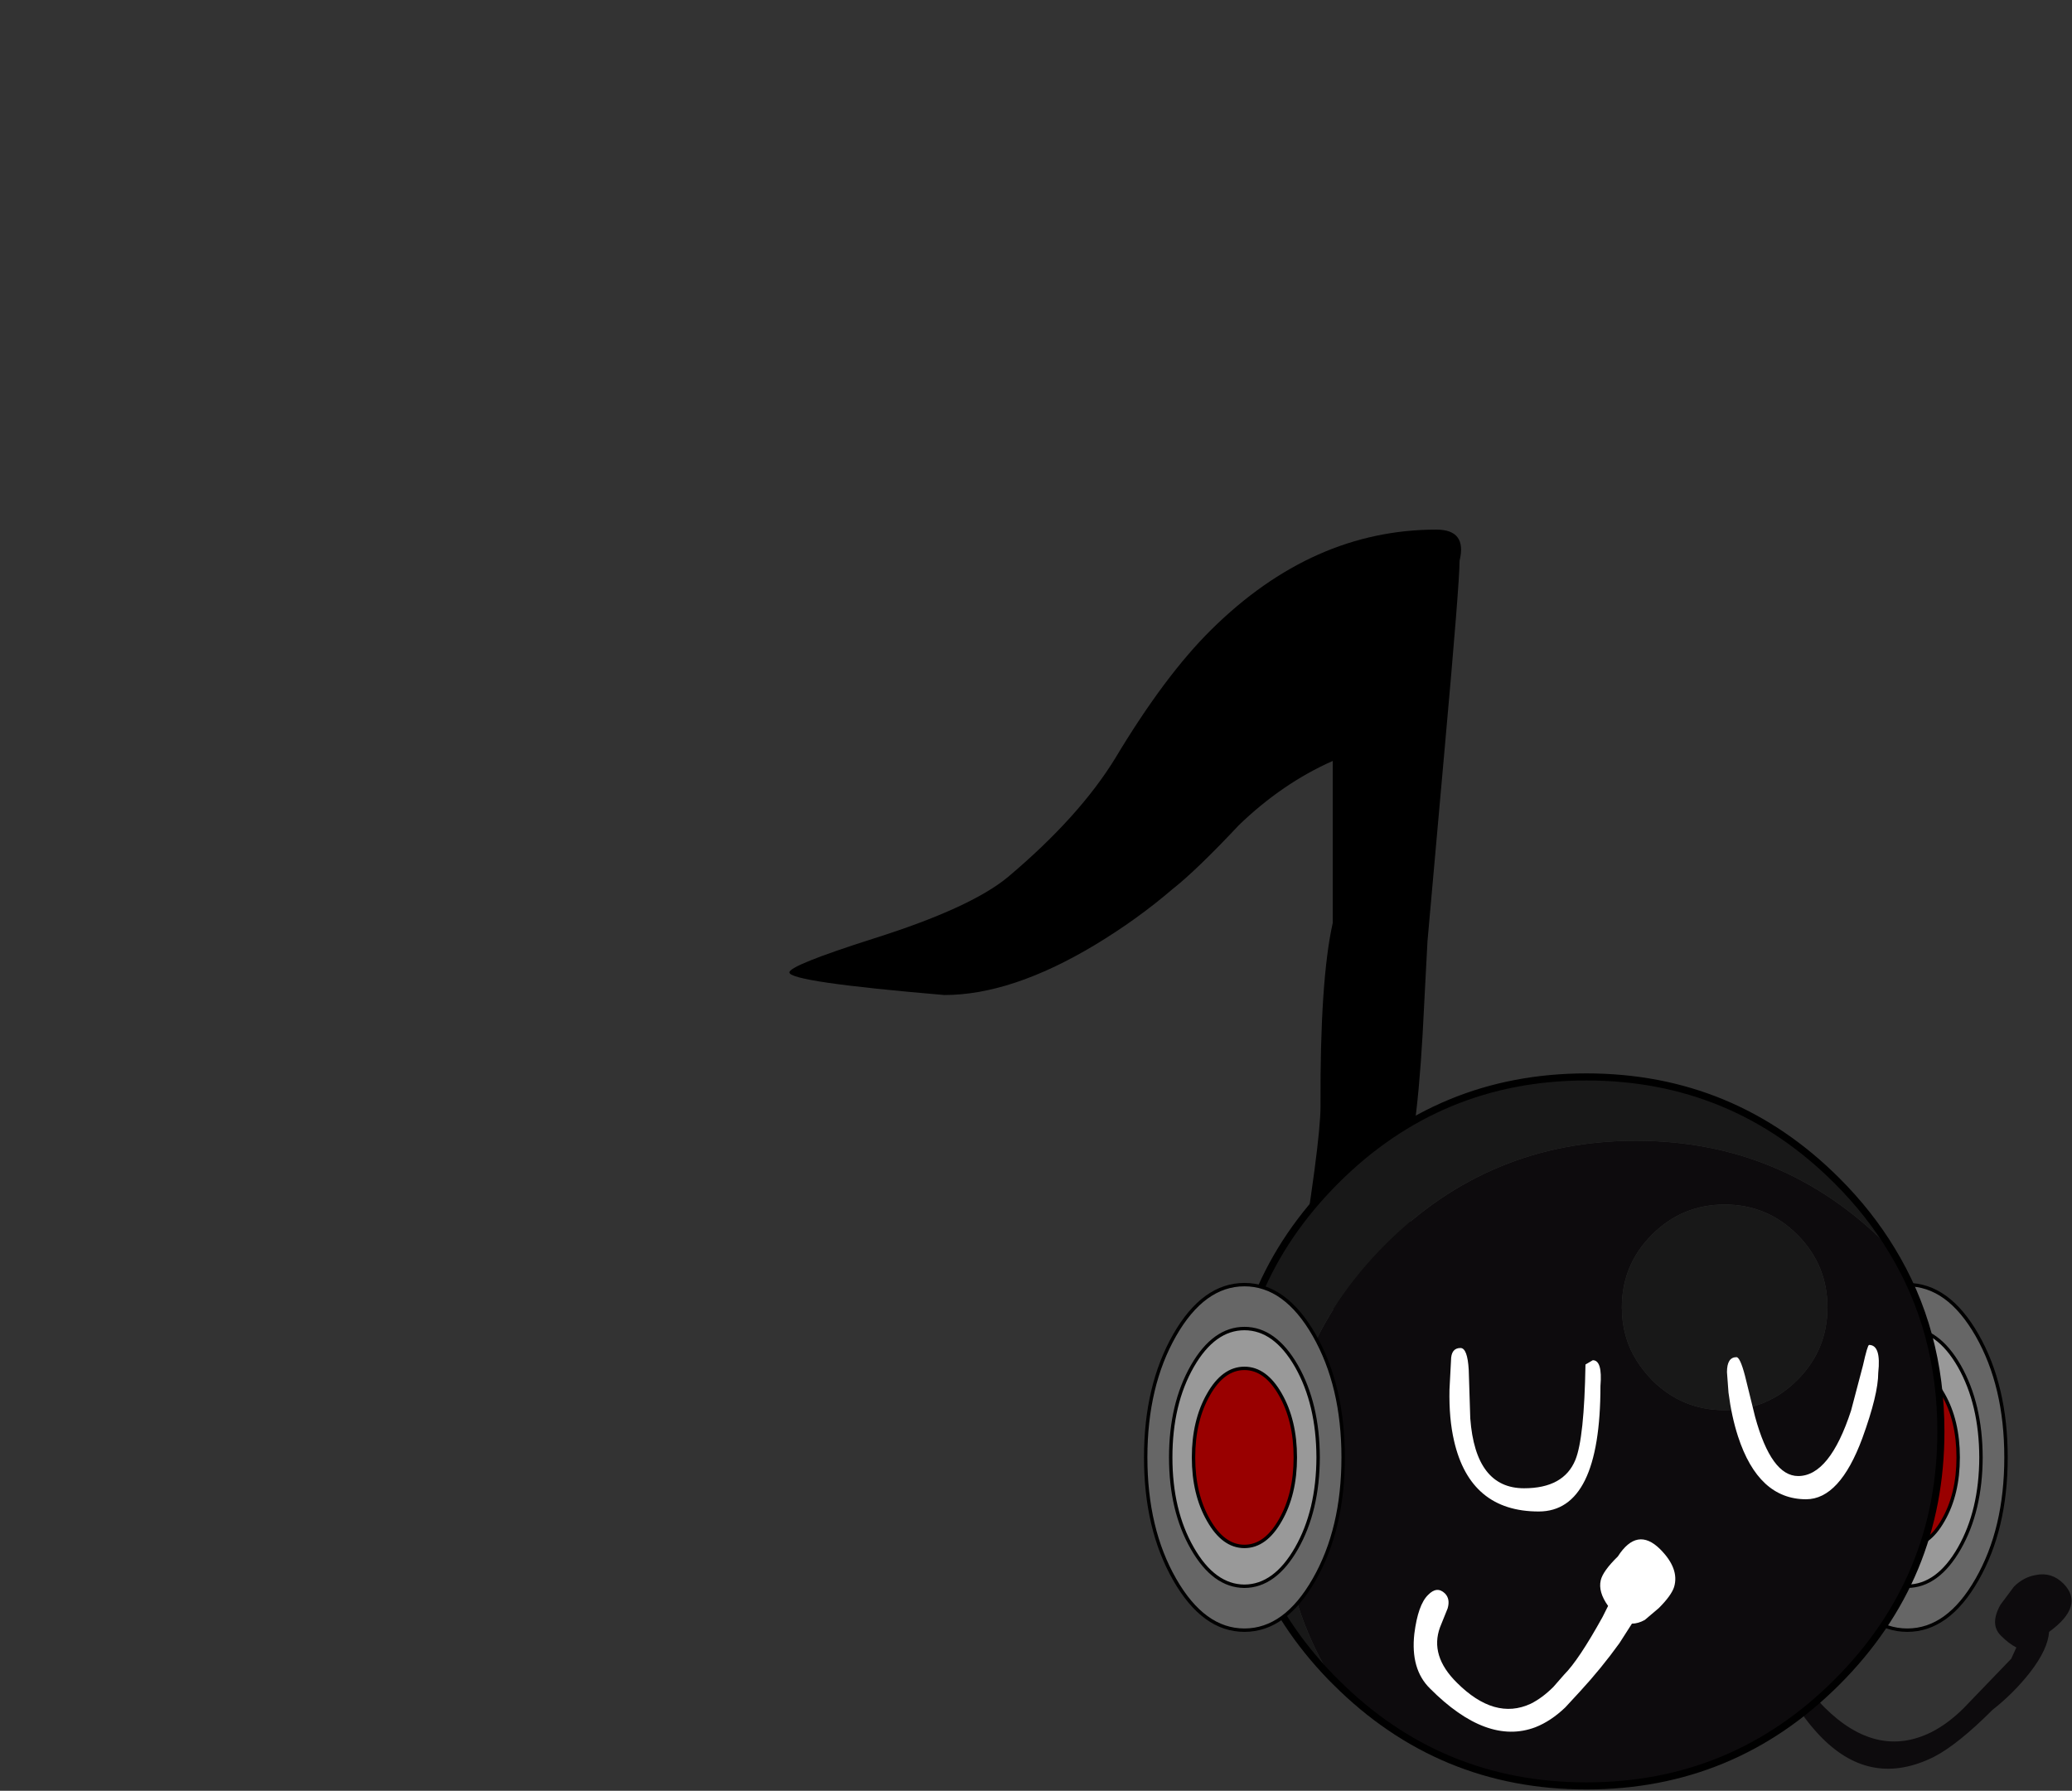 
<svg xmlns="http://www.w3.org/2000/svg" version="1.1" xmlns:xlink="http://www.w3.org/1999/xlink" preserveAspectRatio="none" x="0px" y="0px" width="339px" height="293px" viewBox="0 0 339 293">
<rect x="0" y="0" width="339" height="293" fill="#333333" stroke="none"/>
<defs>
<g id="Layer0_0_FILL">
<path fill="#000000" stroke="none" d="
M 238.8 91.75
Q 240.05 86.65 235 86.65 214.75 86.65 198.2 103 190.6 110.5 182.5 124 176.6 133.65 164.9 143.5 158.8 148.55 142.95 153.55 129.15 157.95 129.15 159.1 129.15 160.65 154.5 162.8 165.5 162.8 179.15 154.6 186.1 150.4 191.8 145.5 195.7 142.45 202.7 135 209.8 128.15 218.05 124.5
L 218.05 151
Q 215.95 160.4 216.05 181 216.05 187.05 212.05 211.1 211.05 214.3 220.5 214.3 229.55 214.3 230.6 204.85 230.85 202.55 230.8 195.45 230.75 188.85 231.3 185.05 232.2 178.85 232.75 169.3
L 233.55 154 236.4 122.05
Q 238.8 95.4 238.8 91.75 Z"/>

<path fill="#0D0B0D" stroke="none" d="
M 333.05 257.7
Q 331.05 258.05 329.5 259.6
L 327.3 262.55
Q 325.5 265.75 327.35 267.6 328.7 268.95 329.9 269.55
L 329.05 271.4 321.3 279.45
Q 318.75 282 316 283.4 307.05 287.85 298.5 279.35 294.55 275.4 293.65 269.3 292.8 263.1 292.35 262.65 291 261.3 289.55 262.8 287.6 264.75 290.4 272 293.25 279.45 298.15 284.4 306.25 292.5 316.4 287.45 320.3 285.45 326 279.75 329.45 277.05 332.15 273.6 335.05 269.85 335.25 267 341.15 262.7 337.6 259.1 335.65 257.15 333.05 257.7 Z"/>
</g>

<g id="Symbol_406_0_Layer0_0_FILL">
<path fill="#666666" stroke="none" d="
M 20.5 -35.9
Q 12 -50.75 0 -50.75 -12 -50.75 -20.5 -35.9 -29 -21 -29 0 -29 21 -20.5 35.85 -12 50.75 0 50.75 12 50.75 20.5 35.85 29 21 29 0 29 -21 20.5 -35.9
M 0 -37.85
Q 8.95 -37.85 15.3 -26.8 21.6 -15.7 21.65 0 21.6 15.65 15.3 26.7 8.95 37.8 0 37.85 -8.95 37.8 -15.3 26.7 -21.65 15.65 -21.65 0 -21.65 -15.7 -15.3 -26.8 -8.95 -37.85 0 -37.85 Z"/>

<path fill="#999999" stroke="none" d="
M 15.3 -26.8
Q 8.95 -37.85 0 -37.85 -8.95 -37.85 -15.3 -26.8 -21.65 -15.7 -21.65 0 -21.65 15.65 -15.3 26.7 -8.95 37.8 0 37.85 8.95 37.8 15.3 26.7 21.6 15.65 21.65 0 21.6 -15.7 15.3 -26.8
M 0 -26.15
Q 6.2 -26.15 10.55 -18.5 14.95 -10.8 14.95 0 14.95 10.8 10.55 18.45 6.2 26.15 0 26.15 -6.2 26.15 -10.55 18.45 -14.95 10.8 -14.95 0 -14.95 -10.8 -10.55 -18.5 -6.2 -26.15 0 -26.15 Z"/>

<path fill="#990000" stroke="none" d="
M 10.55 -18.5
Q 6.2 -26.15 0 -26.15 -6.2 -26.15 -10.55 -18.5 -14.95 -10.8 -14.95 0 -14.95 10.8 -10.55 18.45 -6.2 26.15 0 26.15 6.2 26.15 10.55 18.45 14.95 10.8 14.95 0 14.95 -10.8 10.55 -18.5 Z"/>
</g>

<g id="Symbol_408_0_Layer0_0_FILL">
<path fill="#0D0B0D" stroke="none" d="
M 43.05 -25.6
L 42.35 -26.35
Q 27.7 -41 7 -41 -13.7 -41 -28.35 -26.35 -43 -11.7 -43 9 -43 23.25 -36.05 34.65
L -35.35 35.35
Q -20.7 50 0 50 20.7 50 35.35 35.35 50 20.7 50 0 50 -14.25 43.05 -25.6
M 29.75 -27.75
L 29.95 -27.55
Q 34 -23.35 34 -17.5 34 -11.5 29.75 -7.25 25.5 -3 19.5 -3 13.5 -3 9.25 -7.25 7.95 -8.6 7.05 -10.05 5 -13.35 5 -17.5 5 -23.5 9.25 -27.75 13.5 -32 19.5 -32 25.5 -32 29.75 -27.75 Z"/>

<path fill="#181818" stroke="none" d="
M 29.95 -27.55
L 29.75 -27.75
Q 25.5 -32 19.5 -32 13.5 -32 9.25 -27.75 5 -23.5 5 -17.5 5 -13.35 7.05 -10.05 7.95 -8.6 9.25 -7.25 13.5 -3 19.5 -3 25.5 -3 29.75 -7.25 34 -11.5 34 -17.5 34 -23.35 29.95 -27.55
M 42.35 -26.35
L 43.05 -25.6
Q 39.9 -30.8 35.35 -35.35 20.7 -50 0 -50 -20.7 -50 -35.35 -35.35 -50 -20.7 -50 0 -50 20.2 -36.05 34.65 -43 23.25 -43 9 -43 -11.7 -28.35 -26.35 -13.7 -41 7 -41 27.7 -41 42.35 -26.35 Z"/>
</g>

<g id="Symbol_415_0_Layer1_0_FILL">
<path fill="#FFFFFF" stroke="none" d="
M 89.9 77.25
Q 89.7 89.3 88.25 92.85 86.35 97.5 79.85 97.5 71.9 97.5 71.05 86.05
L 70.8 78.15
Q 70.6 74.55 69.45 74.55 67.9 74.55 67.9 76.6
L 67.65 81.35
Q 67.55 86.1 68.4 89.75 71.05 101.3 82.25 101.3 92.35 101.3 92.35 80.75 92.7 76.55 91.1 76.55
L 89.9 77.25
M 117.65 85.8
L 116 79.1
Q 115.2 76.05 114.6 76.05 113.05 76.05 113.05 78.5
L 113.3 81.85
Q 113.8 85.75 114.85 89 118.2 99.3 126 99.3 131.5 99.3 135.2 89.3 137.8 82.15 137.8 78.6 138.3 74.05 136.3 74.05 136.05 74.05 135.3 77.4
L 133.35 84.8
Q 129.85 95.5 124.7 95.5 120.3 95.5 117.65 85.8 Z"/>
</g>

<g id="Symbol_415_0_Layer0_0_FILL">
<path fill="#FFFFFF" stroke="none" d="
M 68.85 129.3
Q 64.4 124.9 66.1 120.25
L 67.35 117.15
Q 67.8 115.6 66.9 114.7 65.6 113.45 64.15 114.95 62.5 116.55 61.9 121.3 61.25 127.1 64.45 130.25 73.75 139.6 81.7 136.6 84.25 135.6 86.6 133.35
L 89 130.75
Q 92.5 126.95 95.45 122.85
L 97.5 119.65
Q 98.5 119.65 99.6 119.05
L 101.9 117.1
Q 103.95 115.05 104.4 113.65 105.3 110.65 102.1 107.45 98.35 103.75 95.2 108.65 92.75 111.05 92.4 112.55 91.95 114.45 93.6 116.75
L 92.7 118.55
Q 88.8 125.6 86.4 128
L 84.65 130
Q 82.85 131.8 80.95 132.75 75.05 135.5 68.85 129.3 Z"/>
</g>

<path id="Symbol_406_0_Layer0_0_1_STROKES" stroke="#000000" stroke-width="1" stroke-linejoin="round" stroke-linecap="round" fill="none" d="
M 10.55 -18.5
Q 14.95 -10.8 14.95 0 14.95 10.8 10.55 18.45 6.2 26.15 0 26.15 -6.2 26.15 -10.55 18.45 -14.95 10.8 -14.95 0 -14.95 -10.8 -10.55 -18.5 -6.2 -26.15 0 -26.15 6.2 -26.15 10.55 -18.5 Z
M 21.65 0
Q 21.6 15.65 15.3 26.7 8.95 37.8 0 37.85 -8.95 37.8 -15.3 26.7 -21.65 15.65 -21.65 0 -21.65 -15.7 -15.3 -26.8 -8.95 -37.85 0 -37.85 8.95 -37.85 15.3 -26.8 21.6 -15.7 21.65 0 Z
M 20.5 -35.9
Q 29 -21 29 0 29 21 20.5 35.85 12 50.75 0 50.75 -12 50.75 -20.5 35.85 -29 21 -29 0 -29 -21 -20.5 -35.9 -12 -50.75 0 -50.75 12 -50.75 20.5 -35.9 Z"/>

<path id="Symbol_408_0_Layer0_0_1_STROKES" stroke="#000000" stroke-width="1" stroke-linejoin="round" stroke-linecap="round" fill="none" d="
M 43.05 -25.6
Q 39.9 -30.8 35.35 -35.35 20.7 -50 0 -50 -20.7 -50 -35.35 -35.35 -50 -20.7 -50 0 -50 20.2 -36.05 34.65
L -35.35 35.35
Q -20.7 50 0 50 20.7 50 35.35 35.35 50 20.7 50 0 50 -14.25 43.05 -25.6 Z"/>
</defs>

<g transform="matrix( 1, 0, 0, 1, 0,0) ">
<use xlink:href="#Layer0_0_FILL"/>
</g>

<g transform="matrix( 0.557, 0, 0, 0.557, 312.05,238.45) ">
<g transform="matrix( 1, 0, 0, 1, 0,0) ">
<use xlink:href="#Symbol_406_0_Layer0_0_FILL"/>

<use xlink:href="#Symbol_406_0_Layer0_0_1_STROKES"/>
</g>
</g>

<g transform="matrix( 1.16, 0, 0, 1.16, 259.55,234.2) ">
<g transform="matrix( 1, 0, 0, 1, 0,0) ">
<use xlink:href="#Symbol_408_0_Layer0_0_FILL"/>

<use xlink:href="#Symbol_408_0_Layer0_0_1_STROKES"/>
</g>
</g>

<g transform="matrix( 0.557, 0, 0, 0.557, 203.6,238.45) ">
<g transform="matrix( 1, 0, 0, 1, 0,0) ">
<use xlink:href="#Symbol_406_0_Layer0_0_FILL"/>

<use xlink:href="#Symbol_406_0_Layer0_0_1_STROKES"/>
</g>
</g>

<g transform="matrix( 1, 0, 0, 1, 169.5,146) ">
<g transform="matrix( 1, 0, 0, 1, 0,0) ">
<use xlink:href="#Symbol_415_0_Layer1_0_FILL"/>
</g>

<g transform="matrix( 1, 0, 0, 1, 0,0) ">
<use xlink:href="#Symbol_415_0_Layer0_0_FILL"/>
</g>
</g>
</svg>
